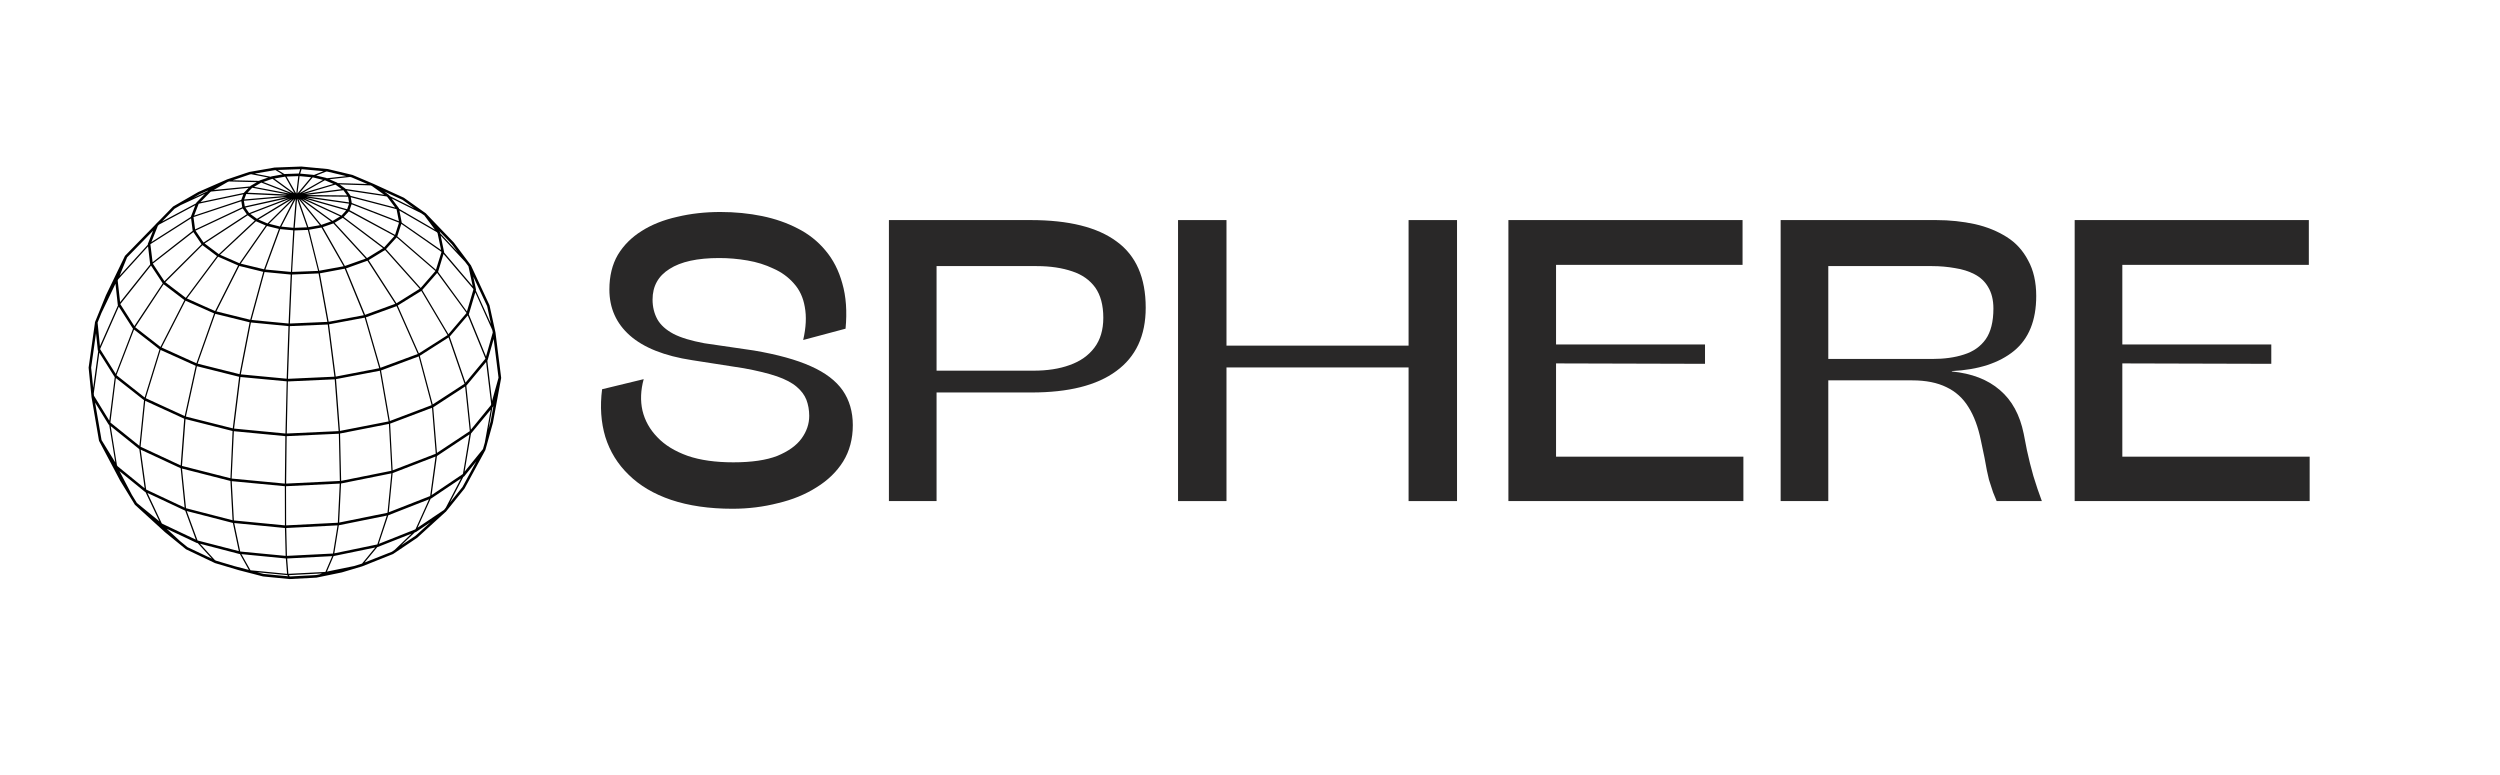 <svg xmlns="http://www.w3.org/2000/svg" xmlns:xlink="http://www.w3.org/1999/xlink" width="129" zoomAndPan="magnify" viewBox="0 0 96.75 30" height="40" preserveAspectRatio="xMidYMid meet" version="1.0"><defs><g/><clipPath id="b70f86739d"><path d="M 3.43 6.441 L 19.395 6.441 L 19.395 22.41 L 3.43 22.41 Z M 3.43 6.441 " clip-rule="nonzero"/></clipPath></defs><g clip-path="url(#b70f86739d)"><path fill="#000000" d="M 18.219 10.262 L 17.566 9.391 C 17.566 9.387 17.562 9.383 17.559 9.383 L 16.492 8.27 L 16.492 8.266 L 16.488 8.262 L 16.004 7.918 L 15.629 7.652 L 14.441 7.109 L 13.641 6.77 L 12.691 6.543 L 11.664 6.445 L 10.625 6.484 L 9.641 6.656 L 8.77 6.949 L 8.77 6.953 L 8.766 6.953 L 7.676 7.43 L 7.672 7.43 C 7.668 7.434 7.668 7.434 7.668 7.434 L 6.699 7.992 L 6.695 7.996 L 6.215 8.488 L 6.023 8.68 L 6.023 8.684 L 4.84 9.898 L 4.836 9.902 L 4.098 11.43 L 3.68 12.457 L 3.676 12.461 L 3.672 12.469 L 3.676 12.477 L 3.43 14.223 L 3.43 14.227 C 3.43 14.227 3.43 14.23 3.43 14.234 L 3.539 15.34 L 3.539 15.352 L 3.832 17.059 L 3.836 17.066 L 4.648 18.598 L 5.219 19.531 L 5.219 19.535 L 5.227 19.539 L 6.383 20.594 L 7.199 21.258 L 8.324 21.793 L 9.242 22.066 L 10.18 22.309 L 11.207 22.41 L 12.246 22.355 L 13.23 22.152 L 14.016 21.918 L 15.211 21.441 L 16.145 20.812 L 17.246 19.809 L 17.25 19.809 L 17.254 19.805 L 17.977 18.906 L 18.777 17.43 L 18.781 17.426 L 19.078 16.355 C 19.078 16.355 19.078 16.355 19.078 16.352 L 19.395 14.629 L 19.395 14.621 L 19.176 12.875 L 19.176 12.871 L 18.945 11.82 C 18.945 11.812 18.941 11.805 18.938 11.801 L 18.223 10.266 Z M 18.852 11.848 L 19 12.535 L 18.414 11.242 L 18.422 11.211 L 18.316 10.703 Z M 18.984 16.328 L 18.906 16.602 L 19.055 15.77 L 19.086 15.734 L 19.098 15.695 Z M 17.184 19.734 L 16.16 20.422 L 16.668 19.297 L 16.684 19.293 L 17.84 18.516 L 17.254 19.645 Z M 12.371 22.227 L 12.238 22.254 L 11.215 22.309 L 11.211 22.309 L 11.18 22.258 L 12.461 22.191 Z M 8.363 21.699 L 8.316 21.676 L 7.742 21.043 L 9.27 21.441 L 9.285 21.441 L 9.629 22.055 L 9.059 21.906 Z M 6.965 20.938 L 6.453 20.465 L 7.613 21.012 L 7.652 21.02 L 8.199 21.621 L 7.258 21.176 Z M 5.297 19.465 L 5.281 19.438 L 5.105 19.152 L 4.625 18.234 L 5.605 19.031 L 5.633 19.047 L 6.168 20.176 Z M 3.637 15.316 L 3.629 15.227 L 3.844 13.648 L 4.434 14.586 L 4.441 14.594 L 4.23 16.281 Z M 15.578 7.734 L 16.031 8.062 L 15.09 7.59 L 15.059 7.551 L 14.875 7.414 Z M 18.129 10.305 L 18.293 11.074 L 17.184 9.77 L 17.188 9.758 L 17.055 9.121 L 17.996 10.129 Z M 16.059 20.492 L 14.66 21.047 L 15.027 19.941 L 16.602 19.324 L 16.082 20.477 Z M 9.695 22.07 L 9.344 21.445 L 11.062 21.613 L 11.109 22.207 Z M 14.871 7.539 L 13.375 7.312 L 13.363 7.297 L 13.141 7.137 L 14.344 7.176 L 14.395 7.199 Z M 7.645 20.914 L 7.227 19.777 L 9.012 20.238 L 9.242 21.328 L 7.652 20.918 Z M 18.055 12.113 L 17.355 12.934 L 16.34 11.223 L 16.918 10.562 Z M 9.766 7.266 L 11.133 7.527 L 9.578 7.457 L 9.754 7.273 Z M 10.113 7.066 L 11.211 7.492 L 9.832 7.23 L 10.098 7.074 Z M 10.547 6.922 L 11.309 7.477 L 10.188 7.043 L 10.535 6.922 Z M 11.035 6.836 L 11.398 7.48 L 10.617 6.91 Z M 12.582 6.98 L 12.906 7.117 L 11.684 7.48 L 12.57 6.977 Z M 12.992 7.152 L 13.223 7.32 L 11.777 7.504 L 12.977 7.145 Z M 15.348 8.102 L 15.438 8.562 L 13.613 7.855 L 13.574 7.633 L 15.34 8.094 Z M 16.852 10.488 L 16.281 11.145 L 14.938 9.641 L 15.348 9.188 Z M 11.074 20.332 L 11.07 18.816 L 13.148 18.715 L 13.074 20.23 Z M 12.719 12.453 L 12.379 10.578 L 13.34 10.398 L 14.078 12.199 Z M 10.332 8.746 L 10.793 8.859 L 10.219 10.422 L 9.316 10.203 Z M 11.398 8.918 L 11.914 8.898 L 12.309 10.484 L 11.305 10.523 Z M 10.887 8.77 L 11.445 7.691 L 11.355 8.816 Z M 11.934 8.793 L 11.551 7.695 L 12.379 8.715 Z M 11.883 8.797 L 11.406 8.816 L 11.496 7.691 Z M 12.434 8.703 L 11.621 7.703 L 12.812 8.57 Z M 10.832 8.766 L 10.41 8.66 L 11.383 7.699 Z M 12.355 10.477 L 11.961 8.891 L 12.441 8.805 L 13.297 10.305 Z M 12.871 8.551 L 11.703 7.699 L 13.164 8.375 Z M 10.352 8.648 L 10 8.496 L 11.309 7.703 Z M 10.844 8.867 L 11.348 8.914 L 11.258 10.523 L 10.27 10.43 Z M 13.348 10.293 L 12.492 8.789 L 12.902 8.645 L 14.152 10.008 Z M 13.215 8.344 L 11.781 7.68 L 13.398 8.141 Z M 9.945 8.469 L 9.688 8.281 L 11.227 7.691 Z M 9.906 8.562 L 10.285 8.727 L 9.266 10.188 L 8.516 9.859 Z M 12.328 10.582 L 12.668 12.457 L 11.219 12.52 L 11.301 10.625 Z M 12.684 12.559 L 12.941 14.578 L 11.145 14.66 L 11.215 12.621 Z M 12.992 14.574 L 12.734 12.551 L 14.113 12.293 L 14.676 14.25 Z M 14.129 12.184 L 13.391 10.387 L 14.219 10.09 L 15.297 11.758 Z M 14.203 9.988 L 12.949 8.621 L 13.266 8.43 L 14.824 9.605 Z M 13.508 7.883 L 13.434 8.098 L 11.84 7.645 Z M 9.641 8.246 L 9.496 8.035 L 11.152 7.668 Z M 9.586 8.332 L 9.859 8.535 L 8.469 9.836 L 7.918 9.422 Z M 11.25 10.625 L 11.168 12.52 L 9.734 12.383 L 10.238 10.527 Z M 11.164 12.621 L 11.094 14.656 L 9.32 14.488 L 9.711 12.48 Z M 11.094 14.758 L 11.047 16.777 L 9.059 16.586 L 9.305 14.59 Z M 11.098 16.777 L 11.141 14.762 L 12.953 14.68 L 13.105 16.684 Z M 14.723 14.234 L 14.16 12.281 L 15.348 11.848 L 16.168 13.699 Z M 15.344 11.738 L 14.266 10.066 L 14.902 9.676 L 16.242 11.176 Z M 14.867 9.574 L 13.301 8.395 L 13.5 8.18 L 15.266 9.133 Z M 13.527 8.133 L 13.605 7.906 L 15.441 8.617 L 15.289 9.09 Z M 13.469 7.613 L 13.508 7.832 L 11.867 7.598 Z M 9.473 7.988 L 9.438 7.77 L 11.102 7.625 Z M 9.395 8.066 L 9.551 8.293 L 7.879 9.387 L 7.566 8.926 Z M 9.215 10.273 L 8.324 12.039 L 7.234 11.551 L 8.441 9.934 Z M 9.262 10.293 L 10.188 10.52 L 9.684 12.375 L 8.375 12.051 Z M 9.66 12.473 L 9.27 14.48 L 7.648 14.074 L 8.332 12.145 Z M 9.254 14.582 L 9.008 16.578 L 7.195 16.121 L 7.621 14.172 Z M 11.043 16.879 L 11.023 18.715 L 8.965 18.52 L 9.051 16.688 Z M 11.074 18.715 L 11.094 16.879 L 13.113 16.785 L 13.152 18.613 Z M 13.156 16.676 L 13.004 14.672 L 14.699 14.348 L 15.039 16.309 Z M 16.211 13.676 L 15.391 11.824 L 16.305 11.258 L 17.32 12.969 Z M 13.293 7.367 L 13.434 7.562 L 11.844 7.547 L 13.285 7.363 Z M 11.586 7.48 L 12.102 6.863 L 12.5 6.961 Z M 11.094 7.578 L 9.449 7.719 L 9.531 7.508 Z M 9.34 7.789 L 9.375 8.02 L 7.551 8.879 L 7.488 8.402 Z M 7.836 9.488 L 8.398 9.91 L 7.191 11.527 L 6.398 10.922 Z M 8.285 12.129 L 7.602 14.059 L 6.254 13.449 L 7.18 11.637 Z M 7.574 14.156 L 7.148 16.102 L 5.641 15.41 L 6.215 13.543 Z M 9 16.68 L 8.918 18.508 L 7.043 18.031 L 7.18 16.219 Z M 11.023 18.816 L 11.027 20.332 L 9.051 20.141 L 8.969 18.621 Z M 11.027 20.434 L 11.055 21.512 L 9.297 21.344 L 9.066 20.242 Z M 13.125 20.223 L 13.199 18.711 L 15.145 18.32 L 14.996 19.844 Z M 13.203 18.609 L 13.16 16.777 L 15.051 16.406 L 15.148 18.219 Z M 15.086 16.293 L 14.746 14.336 L 16.203 13.793 L 16.703 15.68 Z M 17.086 9.75 L 16.871 10.441 L 15.375 9.148 L 15.531 8.664 L 17.082 9.746 Z M 14.988 7.621 L 15.293 8.031 L 13.562 7.578 L 13.562 7.57 L 13.418 7.371 L 14.961 7.602 Z M 12.039 6.859 L 11.512 7.488 L 11.594 6.816 Z M 11.465 7.492 L 11.09 6.832 L 11.543 6.816 Z M 9.336 7.738 L 7.512 8.344 L 7.684 7.898 L 7.695 7.883 L 9.418 7.52 Z M 7.484 8.98 L 7.801 9.453 L 6.363 10.883 L 5.914 10.203 Z M 7.137 11.613 L 6.211 13.426 L 5.234 12.664 L 6.332 11 Z M 6.172 13.52 L 5.598 15.383 L 4.508 14.52 L 5.188 12.754 Z M 7.129 16.203 L 6.992 18.012 L 5.441 17.289 L 5.621 15.512 Z M 8.918 18.613 L 9 20.133 L 7.199 19.668 L 7.043 18.133 Z M 11.105 21.512 L 11.078 20.434 L 13.062 20.332 L 12.887 21.422 Z M 16.641 19.199 L 15.047 19.824 L 15.195 18.309 L 16.855 17.668 L 16.648 19.195 Z M 15.195 18.203 L 15.098 16.395 L 16.719 15.781 L 16.863 17.559 Z M 16.746 15.652 L 16.246 13.77 L 17.359 13.059 L 17.977 14.852 Z M 18.32 11.207 L 18.07 12.055 L 16.953 10.523 L 17.164 9.828 L 18.316 11.18 Z M 16.934 9.023 L 17.07 9.676 L 15.547 8.617 L 15.547 8.613 L 15.457 8.148 L 16.91 8.988 Z M 11.035 6.734 L 11.008 6.738 L 10.75 6.578 L 11.617 6.547 L 11.566 6.715 Z M 10.934 6.75 L 10.516 6.824 L 10.473 6.84 L 9.855 6.719 L 10.633 6.586 L 10.66 6.582 Z M 9.438 7.465 L 7.758 7.82 L 8.133 7.438 L 8.168 7.414 L 9.621 7.27 L 9.445 7.453 Z M 7.457 8.934 L 5.906 10.148 L 5.82 9.457 L 5.828 9.445 L 7.395 8.449 Z M 6.297 10.965 L 5.199 12.621 L 4.656 11.77 L 5.844 10.277 Z M 5.148 12.723 L 4.477 14.469 L 3.879 13.52 L 3.879 13.496 L 4.598 11.867 Z M 5.574 15.488 L 5.395 17.254 L 4.281 16.359 L 4.273 16.348 L 4.484 14.629 Z M 6.992 18.121 L 7.145 19.645 L 5.664 18.949 L 5.656 18.941 L 5.445 17.402 Z M 7.156 19.758 L 7.168 19.762 L 7.578 20.883 L 6.289 20.273 L 6.258 20.25 L 5.707 19.078 Z M 14.598 21.07 L 12.938 21.414 L 13.113 20.328 L 14.969 19.953 L 14.602 21.07 Z M 17.898 18.355 L 16.703 19.16 L 16.91 17.648 L 18.168 16.812 L 17.918 18.332 Z M 18.176 16.688 L 16.91 17.527 L 16.766 15.762 L 18 14.957 L 18.18 16.684 Z M 18.781 13.887 L 18.016 14.809 L 17.402 13.027 L 18.102 12.207 L 18.785 13.875 Z M 15.445 8.082 L 15.441 8.062 L 15.156 7.68 L 16.297 8.25 L 16.422 8.336 L 16.832 8.887 Z M 14.215 7.121 L 13.07 7.086 L 13.043 7.066 L 12.746 6.938 L 13.547 6.848 L 13.605 6.863 Z M 12.652 6.898 L 12.617 6.883 L 12.234 6.793 L 12.633 6.637 L 12.672 6.641 L 13.402 6.816 Z M 12.148 6.773 L 12.121 6.766 L 11.617 6.719 L 11.672 6.547 L 12.52 6.625 Z M 9.719 6.742 L 10.379 6.871 L 10.062 6.98 L 10.023 7 L 9.004 6.977 L 9.66 6.754 Z M 8.809 7.043 L 8.863 7.023 L 9.941 7.051 L 9.699 7.191 L 9.676 7.215 L 8.273 7.352 Z M 7.586 7.871 L 6.273 8.57 L 6.754 8.078 L 6.992 7.938 L 7.93 7.504 L 7.598 7.844 Z M 6.156 8.691 L 7.559 7.941 L 7.387 8.387 L 7.387 8.395 L 5.859 9.367 L 6.109 8.738 Z M 5.812 10.23 L 5.816 10.23 L 4.648 11.695 L 4.555 10.855 L 4.574 10.809 L 5.73 9.535 Z M 3.777 12.484 L 3.926 12.113 L 4.469 10.98 L 4.559 11.805 L 4.566 11.816 L 3.867 13.395 Z M 5.383 17.375 L 5.391 17.379 L 5.598 18.898 L 4.555 18.047 L 4.527 18.008 L 4.285 16.492 Z M 9.945 22.145 L 11.121 22.258 L 11.148 22.301 L 10.199 22.211 Z M 11.16 22.207 L 11.113 21.613 L 12.855 21.523 L 12.594 22.133 Z M 14.621 21.168 L 15.926 20.652 L 15.281 21.273 L 15.168 21.352 L 14.109 21.77 L 14.602 21.172 Z M 18.227 16.777 L 18.234 16.77 L 18.992 15.852 L 18.762 17.129 L 18.691 17.379 L 17.98 18.254 Z M 18.996 15.684 L 18.223 16.629 L 18.047 14.926 L 18.812 14.008 L 19.008 15.641 Z M 18.141 12.164 L 18.145 12.16 L 18.395 11.316 L 19.051 12.77 L 19.07 12.867 L 18.809 13.797 Z M 17.488 9.453 L 17.715 9.754 L 17.035 9.027 L 17.027 8.98 L 16.988 8.93 Z M 8.027 7.402 L 7.484 7.656 L 7.715 7.52 L 8.055 7.371 Z M 5.719 9.445 L 5.723 9.469 L 4.629 10.672 L 4.918 9.961 L 5.926 8.926 Z M 3.785 13.555 L 3.801 13.582 L 3.605 15.012 L 3.562 14.57 L 3.527 14.23 L 3.715 12.895 Z M 4.203 16.43 L 4.227 16.445 L 4.461 17.895 L 3.93 17.031 L 3.68 15.578 Z M 12.652 22.121 L 12.91 21.52 L 14.523 21.188 L 14.012 21.809 L 13.98 21.82 L 13.703 21.906 Z M 15.527 21.105 L 16.051 20.605 L 16.102 20.586 L 16.664 20.207 L 16.086 20.73 Z M 17.898 18.848 L 17.594 19.223 L 17.414 19.449 L 17.93 18.457 L 17.961 18.438 L 17.969 18.43 L 18.434 17.855 Z M 19.293 14.617 L 19.043 15.516 L 18.859 13.953 L 18.871 13.938 L 19.105 13.117 Z M 19.293 14.617 " fill-opacity="1" fill-rule="nonzero"/></g><g fill="#292828" fill-opacity="1"><g transform="translate(22.895, 19.392)"><g><path d="M 5.453 0.297 C 4.547 0.297 3.754 0.18 3.078 -0.047 C 2.41 -0.273 1.863 -0.598 1.438 -1.016 C 1.008 -1.43 0.707 -1.922 0.531 -2.484 C 0.363 -3.047 0.32 -3.66 0.406 -4.328 L 2.016 -4.719 C 1.898 -4.289 1.883 -3.883 1.969 -3.5 C 2.062 -3.113 2.254 -2.77 2.547 -2.469 C 2.836 -2.164 3.227 -1.926 3.719 -1.75 C 4.207 -1.582 4.797 -1.5 5.484 -1.5 C 6.191 -1.5 6.758 -1.582 7.188 -1.75 C 7.613 -1.926 7.926 -2.148 8.125 -2.422 C 8.32 -2.691 8.422 -2.984 8.422 -3.297 C 8.422 -3.523 8.383 -3.734 8.312 -3.922 C 8.238 -4.109 8.113 -4.273 7.938 -4.422 C 7.758 -4.578 7.504 -4.711 7.172 -4.828 C 6.836 -4.941 6.41 -5.047 5.891 -5.141 L 3.891 -5.453 C 2.816 -5.617 2.016 -5.938 1.484 -6.406 C 0.953 -6.875 0.688 -7.469 0.688 -8.188 C 0.688 -8.707 0.797 -9.156 1.016 -9.531 C 1.242 -9.906 1.551 -10.211 1.938 -10.453 C 2.332 -10.703 2.789 -10.883 3.312 -11 C 3.832 -11.125 4.391 -11.188 4.984 -11.188 C 5.555 -11.188 6.094 -11.133 6.594 -11.031 C 7.102 -10.926 7.566 -10.766 7.984 -10.547 C 8.398 -10.336 8.754 -10.055 9.047 -9.703 C 9.348 -9.348 9.566 -8.922 9.703 -8.422 C 9.848 -7.922 9.891 -7.336 9.828 -6.672 L 8.188 -6.234 C 8.301 -6.723 8.32 -7.148 8.25 -7.516 C 8.188 -7.879 8.047 -8.18 7.828 -8.422 C 7.609 -8.672 7.344 -8.863 7.031 -9 C 6.727 -9.145 6.395 -9.25 6.031 -9.312 C 5.664 -9.375 5.301 -9.406 4.938 -9.406 C 4.094 -9.406 3.453 -9.266 3.016 -8.984 C 2.578 -8.711 2.359 -8.316 2.359 -7.797 C 2.359 -7.516 2.422 -7.258 2.547 -7.031 C 2.672 -6.812 2.879 -6.625 3.172 -6.469 C 3.461 -6.32 3.859 -6.203 4.359 -6.109 L 6.281 -5.828 C 7.195 -5.672 7.93 -5.469 8.484 -5.219 C 9.047 -4.969 9.457 -4.656 9.719 -4.281 C 9.977 -3.906 10.109 -3.457 10.109 -2.938 C 10.109 -2.406 9.984 -1.938 9.734 -1.531 C 9.484 -1.133 9.141 -0.801 8.703 -0.531 C 8.273 -0.258 7.781 -0.055 7.219 0.078 C 6.656 0.223 6.066 0.297 5.453 0.297 Z M 5.453 0.297 "/></g></g></g><g fill="#292828" fill-opacity="1"><g transform="translate(33.401, 19.392)"><g><path d="M 2.844 0 L 1 0 L 1 -10.875 L 6.484 -10.875 C 7.961 -10.875 9.07 -10.598 9.812 -10.047 C 10.562 -9.504 10.938 -8.648 10.938 -7.484 C 10.938 -6.398 10.555 -5.582 9.797 -5.031 C 9.047 -4.477 7.953 -4.203 6.516 -4.203 L 2.844 -4.203 Z M 6.594 -5.047 C 7.125 -5.047 7.594 -5.117 8 -5.266 C 8.406 -5.41 8.723 -5.633 8.953 -5.938 C 9.18 -6.238 9.297 -6.625 9.297 -7.094 C 9.297 -7.582 9.191 -7.973 8.984 -8.266 C 8.773 -8.555 8.477 -8.766 8.094 -8.891 C 7.707 -9.023 7.25 -9.094 6.719 -9.094 L 2.844 -9.094 L 2.844 -5.047 Z M 6.594 -5.047 "/></g></g></g><g fill="#292828" fill-opacity="1"><g transform="translate(44.59, 19.392)"><g><path d="M 11.797 0 L 9.922 0 L 9.922 -5.172 L 2.875 -5.172 L 2.875 0 L 1 0 L 1 -10.875 L 2.875 -10.875 L 2.875 -6.016 L 9.922 -6.016 L 9.922 -10.875 L 11.797 -10.875 Z M 11.797 0 "/></g></g></g><g fill="#292828" fill-opacity="1"><g transform="translate(57.375, 19.392)"><g><path d="M 1 0 L 1 -10.875 L 10.062 -10.875 L 10.062 -9.141 L 2.844 -9.141 L 2.844 -6.062 L 8.609 -6.062 L 8.609 -5.312 L 2.844 -5.328 L 2.844 -1.719 L 10.094 -1.719 L 10.094 0 Z M 1 0 "/></g></g></g><g fill="#292828" fill-opacity="1"><g transform="translate(67.911, 19.392)"><g><path d="M 11.109 0 L 9.359 0 C 9.316 -0.113 9.27 -0.227 9.219 -0.344 C 9.176 -0.469 9.125 -0.629 9.062 -0.828 C 9.008 -1.035 8.953 -1.316 8.891 -1.672 L 8.75 -2.344 C 8.645 -2.863 8.484 -3.297 8.266 -3.641 C 8.055 -3.984 7.773 -4.238 7.422 -4.406 C 7.066 -4.582 6.625 -4.672 6.094 -4.672 L 2.844 -4.672 L 2.844 0 L 1 0 L 1 -10.875 L 7.016 -10.875 C 7.547 -10.875 8.047 -10.82 8.516 -10.719 C 8.984 -10.613 9.395 -10.445 9.75 -10.219 C 10.102 -10 10.379 -9.695 10.578 -9.312 C 10.785 -8.938 10.891 -8.477 10.891 -7.938 C 10.891 -6.988 10.602 -6.281 10.031 -5.812 C 9.457 -5.344 8.656 -5.082 7.625 -5.031 L 7.625 -5.016 C 8.395 -4.941 9.016 -4.703 9.484 -4.297 C 9.953 -3.898 10.258 -3.336 10.406 -2.609 L 10.531 -1.969 C 10.602 -1.633 10.688 -1.301 10.781 -0.969 C 10.883 -0.633 10.992 -0.312 11.109 0 Z M 2.844 -5.5 L 6.859 -5.5 C 7.328 -5.5 7.738 -5.555 8.094 -5.672 C 8.457 -5.785 8.738 -5.984 8.938 -6.266 C 9.133 -6.547 9.234 -6.941 9.234 -7.453 C 9.234 -7.785 9.164 -8.062 9.031 -8.281 C 8.906 -8.5 8.727 -8.664 8.5 -8.781 C 8.281 -8.895 8.031 -8.973 7.75 -9.016 C 7.469 -9.066 7.172 -9.094 6.859 -9.094 L 2.844 -9.094 Z M 2.844 -5.5 "/></g></g></g><g fill="#292828" fill-opacity="1"><g transform="translate(79.29, 19.392)"><g><path d="M 1 0 L 1 -10.875 L 10.062 -10.875 L 10.062 -9.141 L 2.844 -9.141 L 2.844 -6.062 L 8.609 -6.062 L 8.609 -5.312 L 2.844 -5.328 L 2.844 -1.719 L 10.094 -1.719 L 10.094 0 Z M 1 0 "/></g></g></g></svg>